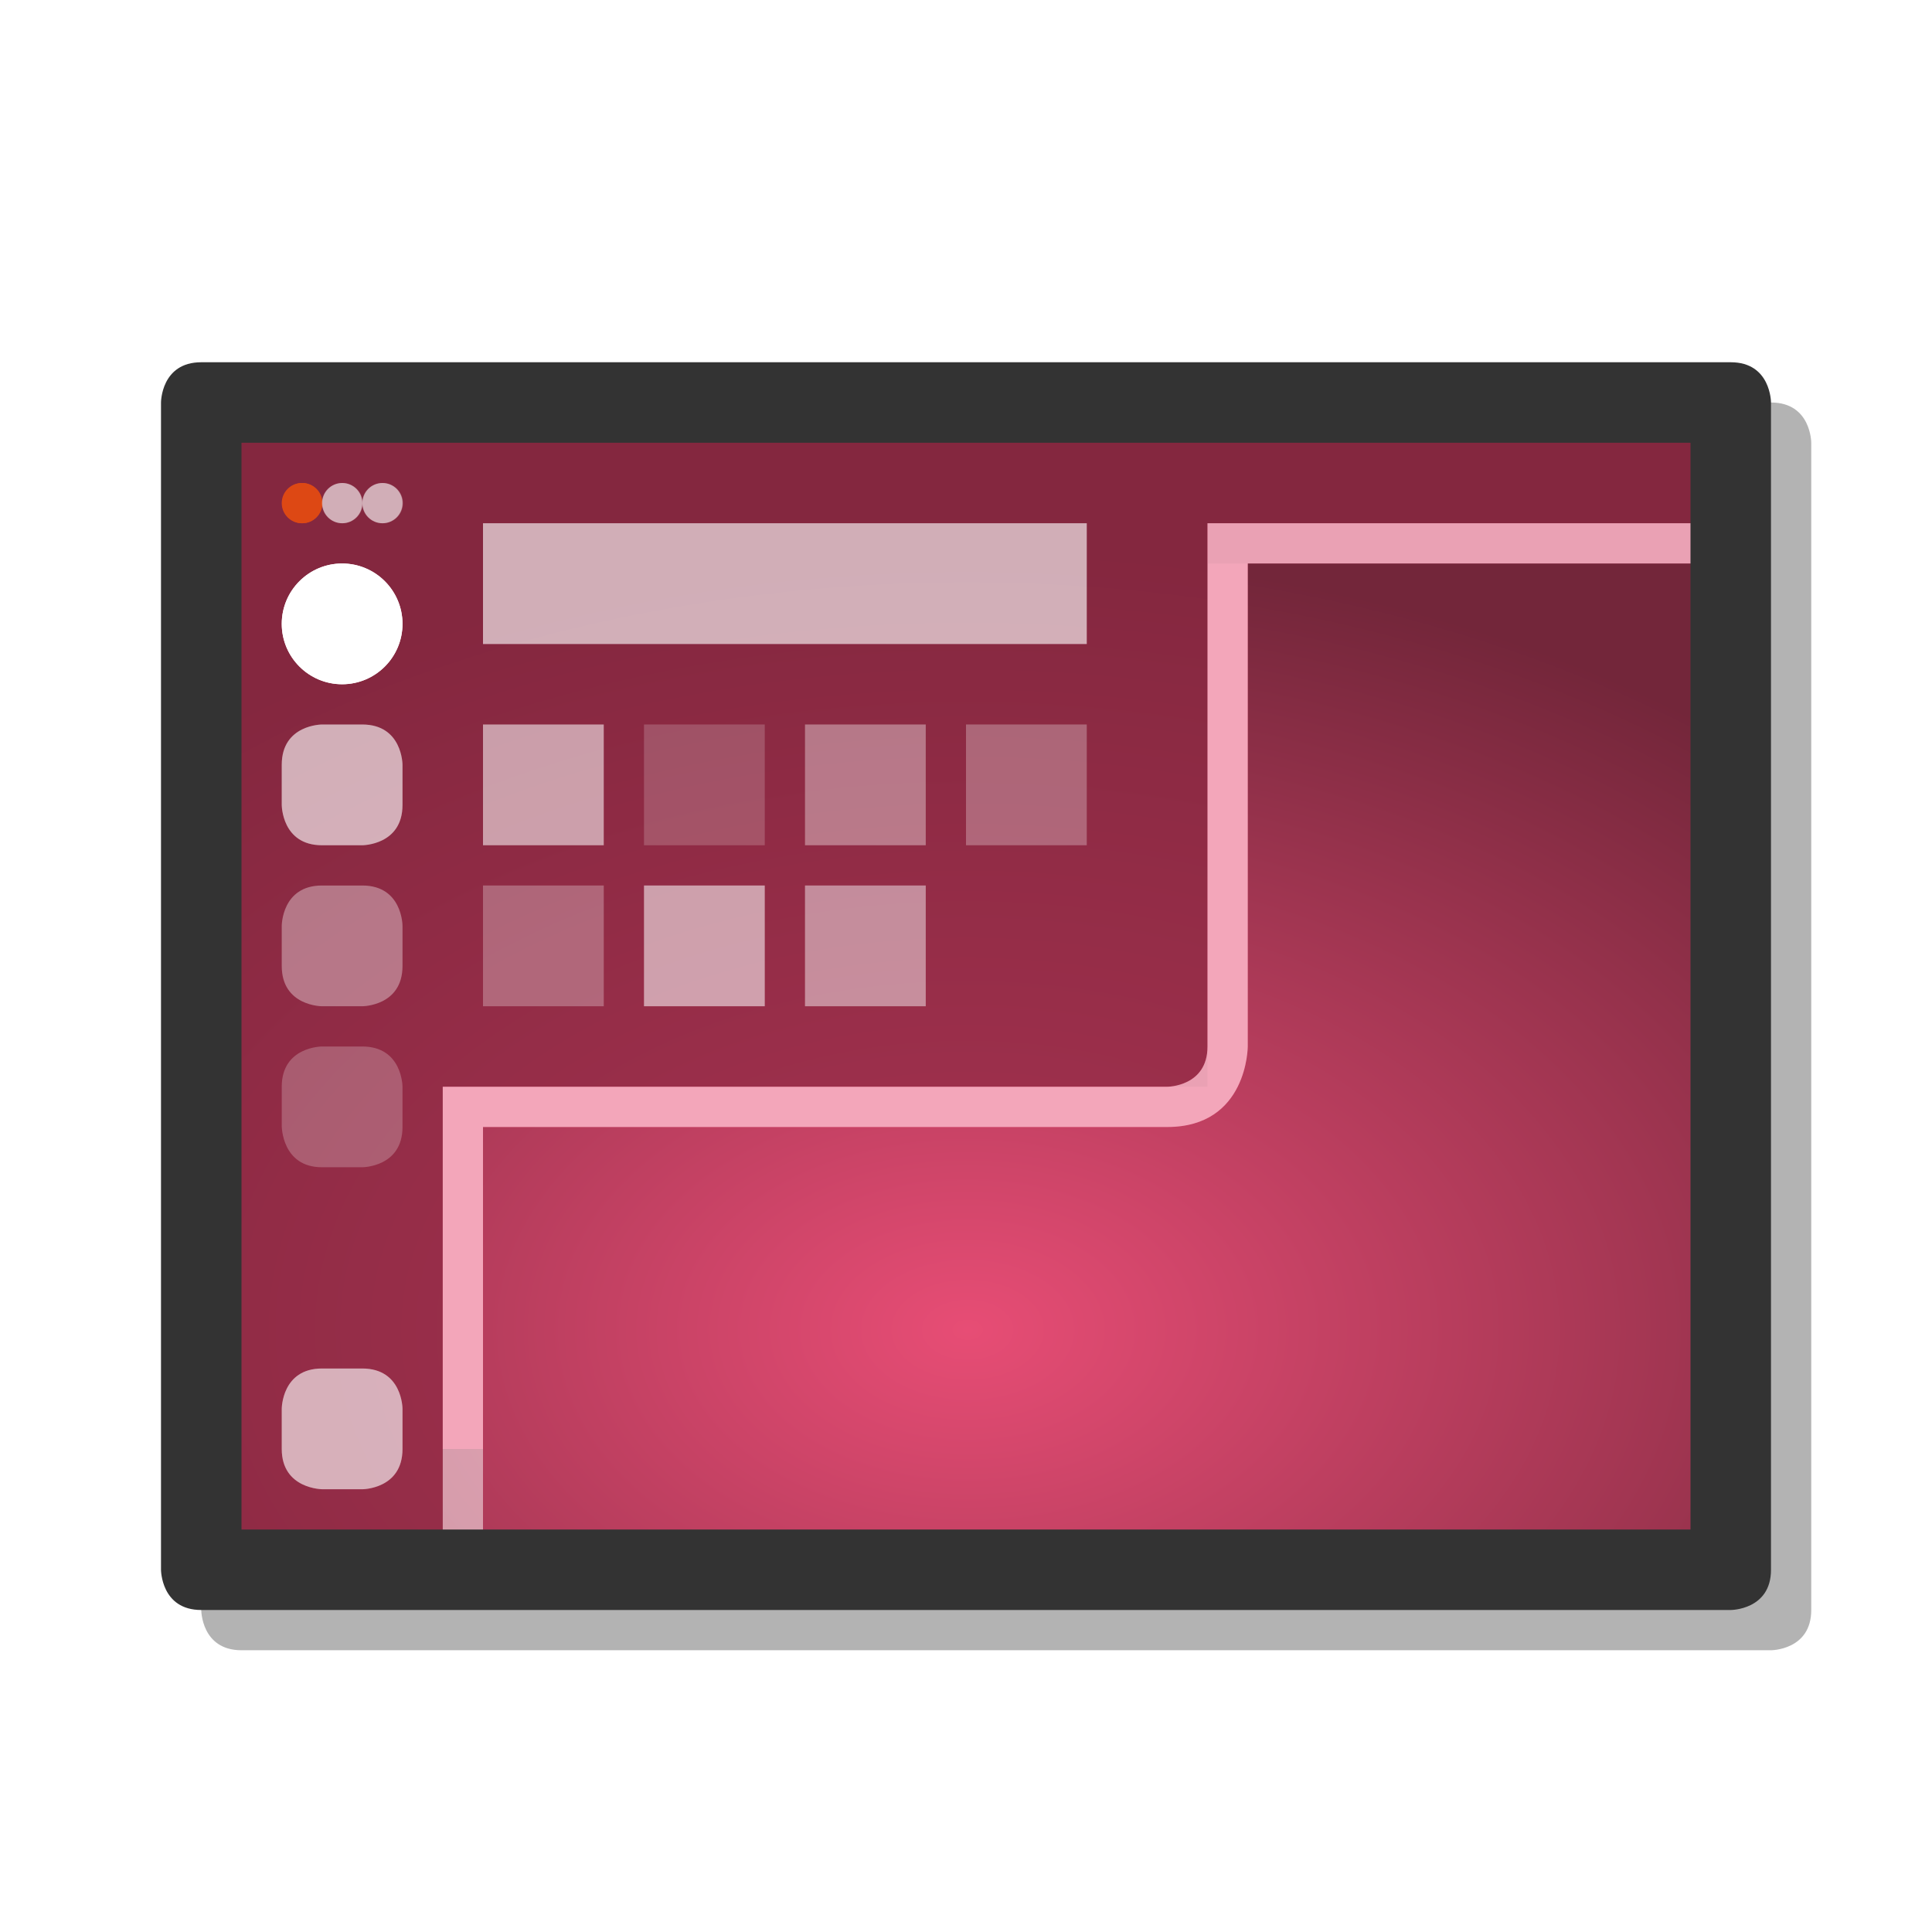 <?xml version="1.0" encoding="UTF-8" standalone="no"?>
<!-- Created with Inkscape (http://www.inkscape.org/) -->

<svg
   xmlns:dc="http://purl.org/dc/elements/1.1/"
   xmlns:cc="http://creativecommons.org/ns#"
   xmlns:rdf="http://www.w3.org/1999/02/22-rdf-syntax-ns#"
   xmlns:svg="http://www.w3.org/2000/svg"
   xmlns="http://www.w3.org/2000/svg"
   xmlns:xlink="http://www.w3.org/1999/xlink"
   xmlns:sodipodi="http://sodipodi.sourceforge.net/DTD/sodipodi-0.dtd"
   xmlns:inkscape="http://www.inkscape.org/namespaces/inkscape"
   width="48"
   height="48"
   id="svg2985"
   version="1.1"
   inkscape:version="0.48.4 r9939"
   sodipodi:docname="unity-settings-dash.svg"
   inkscape:export-filename="/home/sam/design/icons/unity-tweak-tool/36/wm-settings-hotcorners.png"
   inkscape:export-xdpi="300"
   inkscape:export-ydpi="300">
  <defs
     id="defs2987">
    <linearGradient
       id="linearGradient4195">
      <stop
         id="stop4197"
         offset="0"
         style="stop-color:#df5e28;stop-opacity:0.941;" />
      <stop
         id="stop4199"
         offset="1"
         style="stop-color:#1a1716;stop-opacity:0.941" />
    </linearGradient>
    <linearGradient
       inkscape:collect="always"
       id="linearGradient10954">
      <stop
         style="stop-color:#909090;stop-opacity:1;"
         offset="0"
         id="stop10956" />
      <stop
         style="stop-color:#cecece;stop-opacity:1"
         offset="1"
         id="stop10958" />
    </linearGradient>
    <linearGradient
       inkscape:collect="always"
       id="linearGradient10938">
      <stop
         style="stop-color:#dadada;stop-opacity:1"
         offset="0"
         id="stop10940" />
      <stop
         style="stop-color:#f6f6f5;stop-opacity:1"
         offset="1"
         id="stop10942" />
    </linearGradient>
    <linearGradient
       inkscape:collect="always"
       id="linearGradient11438">
      <stop
         style="stop-color:#babdb6;stop-opacity:1;"
         offset="0"
         id="stop11440" />
      <stop
         style="stop-color:#4a4d46;stop-opacity:1"
         offset="1"
         id="stop11442" />
    </linearGradient>
    <linearGradient
       inkscape:collect="always"
       id="linearGradient10966">
      <stop
         style="stop-color:#ffffff;stop-opacity:1;"
         offset="0"
         id="stop10968" />
      <stop
         style="stop-color:#f0f0f0;stop-opacity:1"
         offset="1"
         id="stop10970" />
    </linearGradient>
    <linearGradient
       id="linearGradient11473">
      <stop
         style="stop-color:#3877c4;stop-opacity:1;"
         offset="0"
         id="stop11475" />
      <stop
         id="stop7562"
         offset="1"
         style="stop-color:#1c3b62;stop-opacity:1;" />
    </linearGradient>
    <linearGradient
       id="linearGradient4788"
       inkscape:collect="always">
      <stop
         id="stop4790"
         offset="0"
         style="stop-color:#ffffff;stop-opacity:1;" />
      <stop
         id="stop4792"
         offset="1"
         style="stop-color:#ffffff;stop-opacity:0;" />
    </linearGradient>
    <radialGradient
       inkscape:collect="always"
       xlink:href="#linearGradient12771"
       id="radialGradient12777"
       cx="144.167"
       cy="129.174"
       fx="144.167"
       fy="129.174"
       r="97.906"
       gradientTransform="matrix(1.166,-0.051,0.033,0.747,-28.161,39.994)"
       gradientUnits="userSpaceOnUse" />
    <linearGradient
       inkscape:collect="always"
       id="linearGradient12771">
      <stop
         style="stop-color:#ffffff;stop-opacity:1;"
         offset="0"
         id="stop12773" />
      <stop
         style="stop-color:#ffffff;stop-opacity:0;"
         offset="1"
         id="stop12775" />
    </linearGradient>
    <radialGradient
       inkscape:collect="always"
       xlink:href="#linearGradient12771"
       id="radialGradient3521"
       cx="144.167"
       cy="129.174"
       fx="144.167"
       fy="129.174"
       r="97.906"
       gradientTransform="matrix(1.166,-0.051,0.033,0.747,-28.161,39.994)"
       gradientUnits="userSpaceOnUse" />
    <radialGradient
       inkscape:collect="always"
       xlink:href="#linearGradient12771"
       id="radialGradient3529"
       cx="144.167"
       cy="129.174"
       fx="144.167"
       fy="129.174"
       r="97.906"
       gradientTransform="matrix(1.166,-0.051,0.033,0.747,-28.161,39.994)"
       gradientUnits="userSpaceOnUse" />
    <radialGradient
       inkscape:collect="always"
       xlink:href="#linearGradient12771"
       id="radialGradient3537"
       cx="144.167"
       cy="129.174"
       fx="144.167"
       fy="129.174"
       r="97.906"
       gradientTransform="matrix(1.166,-0.051,0.033,0.747,-28.161,39.994)"
       gradientUnits="userSpaceOnUse" />
    <radialGradient
       inkscape:collect="always"
       xlink:href="#linearGradient12771"
       id="radialGradient3545"
       cx="144.167"
       cy="129.174"
       fx="144.167"
       fy="129.174"
       r="97.906"
       gradientTransform="matrix(1.166,-0.051,0.033,0.747,-28.161,39.994)"
       gradientUnits="userSpaceOnUse" />
    <radialGradient
       inkscape:collect="always"
       xlink:href="#linearGradient12771"
       id="radialGradient3553"
       cx="144.167"
       cy="129.174"
       fx="144.167"
       fy="129.174"
       r="97.906"
       gradientTransform="matrix(1.166,-0.051,0.033,0.747,-28.161,39.994)"
       gradientUnits="userSpaceOnUse" />
    <radialGradient
       inkscape:collect="always"
       xlink:href="#linearGradient12771"
       id="radialGradient3561"
       cx="144.167"
       cy="129.174"
       fx="144.167"
       fy="129.174"
       r="97.906"
       gradientTransform="matrix(1.166,-0.051,0.033,0.747,-28.161,39.994)"
       gradientUnits="userSpaceOnUse" />
    <radialGradient
       inkscape:collect="always"
       xlink:href="#linearGradient12771"
       id="radialGradient3569"
       cx="144.167"
       cy="129.174"
       fx="144.167"
       fy="129.174"
       r="97.906"
       gradientTransform="matrix(1.166,-0.051,0.033,0.747,-28.161,39.994)"
       gradientUnits="userSpaceOnUse" />
    <radialGradient
       inkscape:collect="always"
       xlink:href="#linearGradient12771"
       id="radialGradient3577"
       cx="144.167"
       cy="129.174"
       fx="144.167"
       fy="129.174"
       r="97.906"
       gradientTransform="matrix(1.166,-0.051,0.033,0.747,-28.161,39.994)"
       gradientUnits="userSpaceOnUse" />
    <radialGradient
       inkscape:collect="always"
       xlink:href="#linearGradient12771"
       id="radialGradient3585"
       cx="144.167"
       cy="129.174"
       fx="144.167"
       fy="129.174"
       r="97.906"
       gradientTransform="matrix(1.166,-0.051,0.033,0.747,-28.161,39.994)"
       gradientUnits="userSpaceOnUse" />
    <radialGradient
       inkscape:collect="always"
       xlink:href="#linearGradient12771"
       id="radialGradient3593"
       cx="144.167"
       cy="129.174"
       fx="144.167"
       fy="129.174"
       r="97.906"
       gradientTransform="matrix(1.166,-0.051,0.033,0.747,-28.161,39.994)"
       gradientUnits="userSpaceOnUse" />
    <radialGradient
       inkscape:collect="always"
       xlink:href="#linearGradient12771"
       id="radialGradient3601"
       cx="144.167"
       cy="129.174"
       fx="144.167"
       fy="129.174"
       r="97.906"
       gradientTransform="matrix(1.166,-0.051,0.033,0.747,-28.161,39.994)"
       gradientUnits="userSpaceOnUse" />
    <radialGradient
       r="97.906"
       fy="129.174"
       fx="144.167"
       cy="129.174"
       cx="144.167"
       gradientTransform="matrix(1.166,-0.051,0.033,0.747,-28.161,39.994)"
       gradientUnits="userSpaceOnUse"
       id="radialGradient3665"
       xlink:href="#linearGradient12771"
       inkscape:collect="always" />
    <radialGradient
       inkscape:collect="always"
       xlink:href="#linearGradient10966"
       id="radialGradient3348"
       gradientUnits="userSpaceOnUse"
       gradientTransform="matrix(0.171,2.3948575e-4,-1.885288e-4,0.135,-0.824,18.426)"
       cx="149.565"
       cy="258.761"
       fx="149.565"
       fy="258.761"
       r="116.231" />
    <linearGradient
       inkscape:collect="always"
       xlink:href="#linearGradient10938"
       id="linearGradient3355"
       gradientUnits="userSpaceOnUse"
       gradientTransform="matrix(0.176,0,0,0.18,-1.587,12.337)"
       x1="134.833"
       y1="68.529"
       x2="171.903"
       y2="206.876" />
    <linearGradient
       inkscape:collect="always"
       xlink:href="#linearGradient11438"
       id="linearGradient3357"
       gradientUnits="userSpaceOnUse"
       x1="184.951"
       y1="149.21"
       x2="185.071"
       y2="236.397"
       gradientTransform="matrix(0.18,0,0,0.18,-0.639,10.853)" />
    <radialGradient
       inkscape:collect="always"
       xlink:href="#linearGradient12771"
       id="radialGradient3387"
       gradientUnits="userSpaceOnUse"
       gradientTransform="matrix(1.166,-0.051,0.033,0.747,-28.161,39.994)"
       cx="144.167"
       cy="129.174"
       fx="144.167"
       fy="129.174"
       r="97.906" />
    <radialGradient
       inkscape:collect="always"
       xlink:href="#linearGradient4788"
       id="radialGradient3404"
       gradientUnits="userSpaceOnUse"
       gradientTransform="matrix(-1.824,0.009,-0.006,-1.308,609.529,98.067)"
       cx="326.021"
       cy="58"
       fx="326.021"
       fy="58"
       r="12.5" />
    <radialGradient
       inkscape:collect="always"
       xlink:href="#linearGradient4788"
       id="radialGradient3407"
       gradientUnits="userSpaceOnUse"
       gradientTransform="matrix(-1.888,0.009,-0.006,-1.28,636.86,96.523)"
       cx="326.021"
       cy="58"
       fx="326.021"
       fy="58"
       r="12.5" />
    <radialGradient
       inkscape:collect="always"
       xlink:href="#linearGradient11473"
       id="radialGradient4014"
       gradientUnits="userSpaceOnUse"
       gradientTransform="matrix(0.271,0,0,0.178,-16.458,8.84)"
       cx="149.565"
       cy="190.137"
       fx="149.565"
       fy="190.137"
       r="108.515" />
    <radialGradient
       inkscape:collect="always"
       xlink:href="#linearGradient11473"
       id="radialGradient4017"
       gradientUnits="userSpaceOnUse"
       gradientTransform="matrix(0.279,3.9175803e-4,-2.5360296e-4,0.182,-17.627,7.975)"
       cx="149.565"
       cy="190.137"
       fx="149.565"
       fy="190.137"
       r="108.515" />
    <linearGradient
       inkscape:collect="always"
       xlink:href="#linearGradient10954"
       id="linearGradient4020"
       gradientUnits="userSpaceOnUse"
       gradientTransform="matrix(0.17,2.3939518e-4,-2.3776336e-4,0.171,-1.345,13.528)"
       x1="141.315"
       y1="237.286"
       x2="141.315"
       y2="57.029" />
    <radialGradient
       inkscape:collect="always"
       xlink:href="#linearGradient4195-5"
       id="radialGradient3889"
       gradientUnits="userSpaceOnUse"
       gradientTransform="matrix(0.203,-0.088,0.124,0.336,-42.386,-18.86)"
       cx="189.702"
       cy="230.104"
       fx="189.702"
       fy="230.104"
       r="108.515" />
    <linearGradient
       id="linearGradient4195-5">
      <stop
         id="stop4197-5"
         offset="0"
         style="stop-color:#ff5200;stop-opacity:1;" />
      <stop
         id="stop4199-9"
         offset="1"
         style="stop-color:#1a1716;stop-opacity:0.941" />
    </linearGradient>
    <radialGradient
       r="108.515"
       fy="230.104"
       fx="189.702"
       cy="230.104"
       cx="189.702"
       gradientTransform="matrix(0.203,-0.088,0.124,0.336,-42.947,-18.046)"
       gradientUnits="userSpaceOnUse"
       id="radialGradient3099"
       xlink:href="#linearGradient4195-5"
       inkscape:collect="always" />
    <linearGradient
       inkscape:collect="always"
       xlink:href="#linearGradient10954-4"
       id="linearGradient4020-4"
       gradientUnits="userSpaceOnUse"
       gradientTransform="matrix(0.17,2.3939518e-4,-2.3776336e-4,0.171,-4.945,-6.472)"
       x1="141.315"
       y1="237.286"
       x2="141.315"
       y2="57.029" />
    <linearGradient
       id="linearGradient10954-4">
      <stop
         style="stop-color:#a4a4a4;stop-opacity:1;"
         offset="0"
         id="stop10956-8" />
      <stop
         style="stop-color:#cecece;stop-opacity:1"
         offset="1"
         id="stop10958-8" />
    </linearGradient>
    <linearGradient
       inkscape:collect="always"
       xlink:href="#linearGradient10954-4"
       id="linearGradient6521"
       gradientUnits="userSpaceOnUse"
       gradientTransform="matrix(0.17,2.3939518e-4,-2.3776336e-4,0.171,-1.345,13.528)"
       x1="141.315"
       y1="237.286"
       x2="141.315"
       y2="57.029" />
    <radialGradient
       inkscape:collect="always"
       xlink:href="#linearGradient11473"
       id="radialGradient3843"
       gradientUnits="userSpaceOnUse"
       gradientTransform="matrix(0.271,0,0,0.178,-16.105,8.84)"
       cx="149.565"
       cy="190.137"
       fx="149.565"
       fy="190.137"
       r="108.515" />
    <radialGradient
       inkscape:collect="always"
       xlink:href="#linearGradient11473"
       id="radialGradient3848"
       gradientUnits="userSpaceOnUse"
       gradientTransform="matrix(0.271,0,0,0.178,-16.458,8.84)"
       cx="149.565"
       cy="190.137"
       fx="149.565"
       fy="190.137"
       r="108.515" />
    <radialGradient
       inkscape:collect="always"
       xlink:href="#linearGradient11473"
       id="radialGradient3865"
       gradientUnits="userSpaceOnUse"
       gradientTransform="matrix(0.271,0,0,0.178,-16.458,8.84)"
       cx="149.565"
       cy="190.137"
       fx="149.565"
       fy="190.137"
       r="108.515" />
    <radialGradient
       inkscape:collect="always"
       xlink:href="#linearGradient11473"
       id="radialGradient3910"
       gradientUnits="userSpaceOnUse"
       gradientTransform="matrix(0.271,0,0,0.178,-16.453,12.84)"
       cx="149.565"
       cy="190.137"
       fx="149.565"
       fy="190.137"
       r="108.515" />
    <radialGradient
       inkscape:collect="always"
       xlink:href="#linearGradient11473-9"
       id="radialGradient4014-8"
       gradientUnits="userSpaceOnUse"
       gradientTransform="matrix(0.271,0,0,0.178,-16.458,8.84)"
       cx="149.565"
       cy="190.137"
       fx="149.565"
       fy="190.137"
       r="108.515" />
    <linearGradient
       id="linearGradient11473-9">
      <stop
         style="stop-color:#a026c4;stop-opacity:1;"
         offset="0"
         id="stop11475-1" />
      <stop
         id="stop8072"
         offset="1"
         style="stop-color:#501362;stop-opacity:1;" />
    </linearGradient>
    <linearGradient
       id="linearGradient4195-0">
      <stop
         id="stop4197-7"
         offset="0"
         style="stop-color:#ff7400;stop-opacity:1;" />
      <stop
         style="stop-color:#7f3a00;stop-opacity:1;"
         offset="1"
         id="stop3847" />
    </linearGradient>
    <filter
       color-interpolation-filters="sRGB"
       inkscape:collect="always"
       id="filter4112"
       x="-0.22"
       width="1.44"
       y="-0.22"
       height="1.44">
      <feGaussianBlur
         inkscape:collect="always"
         stdDeviation="0.275"
         id="feGaussianBlur4114" />
    </filter>
    <filter
       color-interpolation-filters="sRGB"
       inkscape:collect="always"
       id="filter4108"
       x="-0.22"
       width="1.44"
       y="-0.22"
       height="1.44">
      <feGaussianBlur
         inkscape:collect="always"
         stdDeviation="0.275"
         id="feGaussianBlur4110" />
    </filter>
    <filter
       color-interpolation-filters="sRGB"
       inkscape:collect="always"
       id="filter4104"
       x="-0.22"
       width="1.44"
       y="-0.22"
       height="1.44">
      <feGaussianBlur
         inkscape:collect="always"
         stdDeviation="0.275"
         id="feGaussianBlur4106" />
    </filter>
    <filter
       color-interpolation-filters="sRGB"
       inkscape:collect="always"
       id="filter4100"
       x="-0.22"
       width="1.44"
       y="-0.22"
       height="1.44">
      <feGaussianBlur
         inkscape:collect="always"
         stdDeviation="0.275"
         id="feGaussianBlur4102" />
    </filter>
    <filter
       color-interpolation-filters="sRGB"
       inkscape:collect="always"
       id="filter4096"
       x="-0.22"
       width="1.44"
       y="-0.22"
       height="1.44">
      <feGaussianBlur
         inkscape:collect="always"
         stdDeviation="0.183"
         id="feGaussianBlur4098" />
    </filter>
    <filter
       color-interpolation-filters="sRGB"
       inkscape:collect="always"
       id="filter4082"
       x="-0.054"
       width="1.108"
       y="-0.27"
       height="1.54">
      <feGaussianBlur
         inkscape:collect="always"
         stdDeviation="0.338"
         id="feGaussianBlur4084" />
    </filter>
    <filter
       color-interpolation-filters="sRGB"
       inkscape:collect="always"
       id="filter4025-0"
       x="-0.36"
       width="1.72"
       y="-0.36"
       height="1.72">
      <feGaussianBlur
         inkscape:collect="always"
         stdDeviation="0.75"
         id="feGaussianBlur4027-9" />
    </filter>
    <filter
       color-interpolation-filters="sRGB"
       inkscape:collect="always"
       id="filter4035-9"
       x="-0.36"
       width="1.72"
       y="-0.36"
       height="1.72">
      <feGaussianBlur
         inkscape:collect="always"
         stdDeviation="0.75"
         id="feGaussianBlur4037-0" />
    </filter>
    <filter
       color-interpolation-filters="sRGB"
       inkscape:collect="always"
       id="filter4015-3"
       x="-0.36"
       width="1.72"
       y="-0.36"
       height="1.72">
      <feGaussianBlur
         inkscape:collect="always"
         stdDeviation="0.75"
         id="feGaussianBlur4017-6" />
    </filter>
    <radialGradient
       inkscape:collect="always"
       xlink:href="#linearGradient11473-1"
       id="radialGradient4014-6"
       gradientUnits="userSpaceOnUse"
       gradientTransform="matrix(0.271,0,0,0.178,-16.458,8.84)"
       cx="149.565"
       cy="190.137"
       fx="149.565"
       fy="190.137"
       r="108.515" />
    <linearGradient
       id="linearGradient11473-1">
      <stop
         style="stop-color:#e74d75;stop-opacity:1;"
         offset="0"
         id="stop11475-16" />
      <stop
         id="stop5517"
         offset="1"
         style="stop-color:#73263a;stop-opacity:1;" />
    </linearGradient>
    <radialGradient
       r="108.515"
       fy="207.488"
       fx="149.292"
       cy="207.488"
       cx="149.292"
       gradientTransform="matrix(0.271,0,0,0.178,-16.365,13.082)"
       gradientUnits="userSpaceOnUse"
       id="radialGradient3218"
       xlink:href="#linearGradient11473-1"
       inkscape:collect="always" />
    <filter
       inkscape:collect="always"
       id="filter4050"
       x="-0.22"
       width="1.44"
       y="-0.22"
       height="1.44">
      <feGaussianBlur
         inkscape:collect="always"
         stdDeviation="0.275"
         id="feGaussianBlur4052" />
    </filter>
    <filter
       inkscape:collect="always"
       id="filter4055"
       x="-0.22"
       width="1.44"
       y="-0.22"
       height="1.44">
      <feGaussianBlur
         inkscape:collect="always"
         stdDeviation="0.275"
         id="feGaussianBlur4057" />
    </filter>
    <filter
       inkscape:collect="always"
       id="filter4059"
       x="-0.22"
       width="1.44"
       y="-0.22"
       height="1.44">
      <feGaussianBlur
         inkscape:collect="always"
         stdDeviation="0.275"
         id="feGaussianBlur4061" />
    </filter>
    <filter
       inkscape:collect="always"
       id="filter4063"
       x="-0.22"
       width="1.44"
       y="-0.22"
       height="1.44">
      <feGaussianBlur
         inkscape:collect="always"
         stdDeviation="0.275"
         id="feGaussianBlur4065" />
    </filter>
    <filter
       inkscape:collect="always"
       id="filter4067"
       x="-0.22"
       width="1.44"
       y="-0.22"
       height="1.44">
      <feGaussianBlur
         inkscape:collect="always"
         stdDeviation="0.275"
         id="feGaussianBlur4069" />
    </filter>
    <filter
       inkscape:collect="always"
       id="filter4071"
       x="-0.22"
       width="1.44"
       y="-0.22"
       height="1.44">
      <feGaussianBlur
         inkscape:collect="always"
         stdDeviation="0.275"
         id="feGaussianBlur4073" />
    </filter>
    <filter
       inkscape:collect="always"
       id="filter4075"
       x="-0.22"
       width="1.44"
       y="-0.22"
       height="1.44">
      <feGaussianBlur
         inkscape:collect="always"
         stdDeviation="0.275"
         id="feGaussianBlur4077" />
    </filter>
    <filter
       inkscape:collect="always"
       id="filter4081">
      <feGaussianBlur
         inkscape:collect="always"
         stdDeviation="0.675"
         id="feGaussianBlur4083" />
    </filter>
    <radialGradient
       inkscape:collect="always"
       xlink:href="#linearGradient11473-1"
       id="radialGradient3476"
       gradientUnits="userSpaceOnUse"
       gradientTransform="matrix(0.271,0,0,0.178,-16.365,13.082)"
       cx="149.292"
       cy="207.488"
       fx="149.292"
       fy="207.488"
       r="108.515" />
    <radialGradient
       inkscape:collect="always"
       xlink:href="#linearGradient11473-1"
       id="radialGradient3517"
       gradientUnits="userSpaceOnUse"
       gradientTransform="matrix(0.271,0,0,0.178,-16.367,12.082)"
       cx="149.292"
       cy="207.488"
       fx="149.292"
       fy="207.488"
       r="108.515" />
  </defs>
  <sodipodi:namedview
     id="base"
     pagecolor="#ffffff"
     bordercolor="#666666"
     borderopacity="1.0"
     inkscape:pageopacity="0"
     inkscape:pageshadow="2"
     inkscape:zoom="16"
     inkscape:cx="44.283808"
     inkscape:cy="12.536989"
     inkscape:current-layer="layer1"
     showgrid="true"
     inkscape:document-units="px"
     inkscape:grid-bbox="true"
     inkscape:window-width="1366"
     inkscape:window-height="711"
     inkscape:window-x="0"
     inkscape:window-y="27"
     inkscape:window-maximized="1"
     showguides="true"
     inkscape:guide-bbox="true"
     inkscape:snap-bbox="true">
    <inkscape:grid
       type="xygrid"
       id="grid2982"
       empspacing="5"
       visible="true"
       enabled="true"
       snapvisiblegridlinesonly="true" />
  </sodipodi:namedview>
  <g
     id="layer1"
     inkscape:label="Layer 1"
     inkscape:groupmode="layer"
     transform="translate(0,-16)">
    <path
       sodipodi:nodetypes="cccscscscccccc"
       id="path4016"
       d="m 6,26 c -1,0 -1,1 -1,1 l 0,29 c 0,0 0,1 1,1 l 38,0 c 0,0 1,0 1,-1 l 0,-29 c 0,0 0,-1 -1,-1 z m 37,2 0,27 -36,0 0,-27 z"
       style="color:#000000;fill:#b3b3b3;fill-opacity:1;fill-rule:nonzero;stroke:none;stroke-width:10.116;marker:none;visibility:visible;display:inline;overflow:visible;enable-background:new"
       inkscape:connector-curvature="0" />
    <rect
       transform="matrix(1,0.001,-0.001,1,0,0)"
       ry="0.877"
       rx="0.872"
       y="25.993"
       x="5.036"
       height="28.946"
       width="38.04"
       id="rect10538"
       style="color:#000000;fill:url(#radialGradient3517);fill-opacity:1;fill-rule:nonzero;stroke:none;stroke-width:2;marker:none;visibility:visible;display:inline;overflow:visible;enable-background:accumulate" />
    <path
       style="opacity:0.4;fill:#000000;fill-opacity:1;stroke:none"
       d="m 5,55 6,0 0,-12 19,0 0,-13 13,0 0,-4 -38,0 z"
       id="path3849"
       inkscape:connector-curvature="0"
       sodipodi:nodetypes="ccccccccc" />
    <path
       sodipodi:nodetypes="ccccccccsccccc"
       inkscape:connector-curvature="0"
       id="path4079"
       d="m 30,29 0,13 c 0,1 -1,1 -1,1 l -18,0 0,1 0,8 1,0 0,-8 17,0 c 2,0 2,-2 2,-2 l 0,-12 12,0 0,-1 z"
       style="fill:#e74d75;fill-opacity:1;stroke:none;filter:url(#filter4081)" />
    <path
       style="opacity:0.5;fill:#c4385c;fill-opacity:1;stroke:none"
       d="m 5,55 6,0 0,-12 19,0 0,-13 13,0 0,-4 -38,0 z"
       id="rect3064"
       inkscape:connector-curvature="0"
       sodipodi:nodetypes="ccccccccc" />
    <path
       style="opacity:0.5;fill:#ffffff;fill-opacity:1;stroke:none"
       d="m 30,29 0,13 c 0,1 -1,1 -1,1 l -18,0 0,1 0,11 1,0 0,-11 17,0 c 2,0 2,-2 2,-2 l 0,-12 12,0 0,-1 z"
       id="path3059"
       inkscape:connector-curvature="0"
       sodipodi:nodetypes="ccccccccsccccc" />
    <rect
       style="fill:none;stroke:none"
       id="rect4189"
       width="16.705"
       height="23.776"
       x="6.805"
       y="26.495"
       rx="0.872"
       ry="0.877" />
    <rect
       y="38"
       x="-19"
       height="3"
       width="3"
       id="rect4014"
       style="opacity:0.5;fill:#ffffff;fill-opacity:1;stroke:none"
       transform="scale(-1,1)" />
    <rect
       y="34"
       x="12"
       height="3"
       width="3"
       id="rect3998"
       style="opacity:0.5;fill:#ffffff;fill-opacity:1;stroke:none" />
    <rect
       y="38"
       x="-15"
       height="3"
       width="3"
       id="rect4016"
       style="opacity:0.2;fill:#ffffff;fill-opacity:1;stroke:none"
       transform="scale(-1,1)" />
    <rect
       y="34"
       x="16"
       height="3"
       width="3"
       id="rect4002"
       style="opacity:0.1;fill:#ffffff;fill-opacity:1;stroke:none" />
    <rect
       y="34"
       x="-27"
       height="3"
       width="3"
       id="rect4018"
       style="opacity:0.2;fill:#ffffff;fill-opacity:1;stroke:none"
       transform="scale(-1,1)" />
    <rect
       y="34"
       x="20"
       height="3"
       width="3"
       id="rect4006"
       style="opacity:0.3;fill:#ffffff;fill-opacity:1;stroke:none" />
    <rect
       y="38"
       x="-23"
       height="3"
       width="3"
       id="rect4023"
       style="opacity:0.4;fill:#ffffff;fill-opacity:1;stroke:none"
       transform="scale(-1,1)" />
    <rect
       style="opacity:0.5;fill:#ffffff;fill-opacity:1;stroke:none"
       id="rect3954"
       width="15"
       height="3"
       x="12"
       y="29" />
    <path
       sodipodi:type="arc"
       style="fill:#ffffff;fill-opacity:1;stroke:none"
       id="path3956"
       sodipodi:cx="4"
       sodipodi:cy="20"
       sodipodi:rx="1"
       sodipodi:ry="1"
       d="m 5,20 c 0,0.552 -0.448,1 -1,1 -0.552,0 -1,-0.448 -1,-1 0,-0.552 0.448,-1 1,-1 0.552,0 1,0.448 1,1 z"
       transform="matrix(1.5,0,0,1.5,2.5,1.5)" />
    <path
       transform="matrix(0.2,0,0,0.2,-4,24.4)"
       d="M 60,20.5 C 60,21.881 58.881,23 57.5,23 56.119,23 55,21.881 55,20.5 55,19.119 56.119,18 57.5,18 c 1.381,0 2.5,1.119 2.5,2.5 z"
       sodipodi:ry="2.5"
       sodipodi:rx="2.5"
       sodipodi:cy="20.5"
       sodipodi:cx="57.5"
       id="path3979"
       style="fill:#dd4814;fill-opacity:1;stroke:none"
       sodipodi:type="arc" />
    <path
       sodipodi:type="arc"
       style="opacity:0.5;fill:#ffffff;fill-opacity:1;stroke:none;filter:url(#filter4015-3)"
       id="path4009"
       sodipodi:cx="57.5"
       sodipodi:cy="20.5"
       sodipodi:rx="2.5"
       sodipodi:ry="2.5"
       d="M 60,20.5 C 60,21.881 58.881,23 57.5,23 56.119,23 55,21.881 55,20.5 55,19.119 56.119,18 57.5,18 c 1.381,0 2.5,1.119 2.5,2.5 z"
       transform="matrix(0.2,0,0,0.2,-2.989,24.4)" />
    <path
       sodipodi:type="arc"
       style="fill:#dd4814;fill-opacity:1;stroke:none;filter:url(#filter4035-9)"
       id="path4029"
       sodipodi:cx="57.5"
       sodipodi:cy="20.5"
       sodipodi:rx="2.5"
       sodipodi:ry="2.5"
       d="M 60,20.5 C 60,21.881 58.881,23 57.5,23 56.119,23 55,21.881 55,20.5 55,19.119 56.119,18 57.5,18 c 1.381,0 2.5,1.119 2.5,2.5 z"
       transform="matrix(0.2,0,0,0.2,-3.989,24.4)" />
    <path
       transform="matrix(0.2,0,0,0.2,-3,24.4)"
       d="M 60,20.5 C 60,21.881 58.881,23 57.5,23 56.119,23 55,21.881 55,20.5 55,19.119 56.119,18 57.5,18 c 1.381,0 2.5,1.119 2.5,2.5 z"
       sodipodi:ry="2.5"
       sodipodi:rx="2.5"
       sodipodi:cy="20.5"
       sodipodi:cx="57.5"
       id="path4005"
       style="opacity:0.5;fill:#ffffff;fill-opacity:1;stroke:none"
       sodipodi:type="arc" />
    <path
       transform="matrix(0.2,0,0,0.2,-1.989,24.4)"
       d="M 60,20.5 C 60,21.881 58.881,23 57.5,23 56.119,23 55,21.881 55,20.5 55,19.119 56.119,18 57.5,18 c 1.381,0 2.5,1.119 2.5,2.5 z"
       sodipodi:ry="2.5"
       sodipodi:rx="2.5"
       sodipodi:cy="20.5"
       sodipodi:cx="57.5"
       id="path4019"
       style="opacity:0.5;fill:#ffffff;fill-opacity:1;stroke:none;filter:url(#filter4025-0)"
       sodipodi:type="arc" />
    <path
       sodipodi:type="arc"
       style="opacity:0.5;fill:#ffffff;fill-opacity:1;stroke:none"
       id="path4007"
       sodipodi:cx="57.5"
       sodipodi:cy="20.5"
       sodipodi:rx="2.5"
       sodipodi:ry="2.5"
       d="M 60,20.5 C 60,21.881 58.881,23 57.5,23 56.119,23 55,21.881 55,20.5 55,19.119 56.119,18 57.5,18 c 1.381,0 2.5,1.119 2.5,2.5 z"
       transform="matrix(0.2,0,0,0.2,-2,24.4)" />
    <path
       style="opacity:0.5;fill:#ffffff;fill-opacity:1;stroke:none"
       d="m 7,35 c 0,-1 1,-1 1,-1 l 1,0 c 1,0 1,1 1,1 l 0,1 c 0,1 -1,1 -1,1 L 8,37 c -1,0 -1,-1 -1,-1 z"
       id="rect3922"
       inkscape:connector-curvature="0"
       sodipodi:nodetypes="ccccccccc" />
    <path
       style="opacity:0.3;fill:#ffffff;fill-opacity:1;stroke:none"
       d="m 8,38 1,0 c 1,0 1,1 1,1 l 0,1 c 0,1 -1,1 -1,1 L 8,41 c 0,0 -1,0 -1,-1 l 0,-1 c 0,0 0,-1 1,-1 z"
       id="rect3924"
       inkscape:connector-curvature="0"
       sodipodi:nodetypes="ccccccccc" />
    <path
       style="opacity:0.2;fill:#ffffff;fill-opacity:1;stroke:none"
       d="m 7,43 c 0,-1 1,-1 1,-1 l 1,0 c 1,0 1,1 1,1 l 0,1 c 0,1 -1,1 -1,1 L 8,45 c -1,0 -1,-1.025 -1,-1.025 z"
       id="rect3926"
       inkscape:connector-curvature="0"
       sodipodi:nodetypes="ccccccccc" />
    <path
       style="opacity:0.5;fill:#ffffff;fill-opacity:1;stroke:none"
       d="m 8,50 1,0 c 1,0 1,1 1,1 l 0,1 c 0,1 -1,1 -1,1 L 8.016,53 C 8.016,53 7,53 7,52 l 0,-1 c 0,0 0,-1 1,-1 z"
       id="rect3928"
       inkscape:connector-curvature="0"
       sodipodi:nodetypes="ccccccccc" />
    <rect
       y="29"
       x="12"
       height="3"
       width="15"
       id="rect3251"
       style="opacity:0.5;fill:#ffffff;fill-opacity:1;stroke:none;filter:url(#filter4082)" />
    <path
       transform="matrix(1.5,0,0,1.5,2.5,1.5)"
       d="m 5,20 c 0,0.552 -0.448,1 -1,1 -0.552,0 -1,-0.448 -1,-1 0,-0.552 0.448,-1 1,-1 0.552,0 1,0.448 1,1 z"
       sodipodi:ry="1"
       sodipodi:rx="1"
       sodipodi:cy="20"
       sodipodi:cx="4"
       id="path4086"
       style="fill:#ffffff;fill-opacity:1;stroke:none;filter:url(#filter4096)"
       sodipodi:type="arc" />
    <path
       sodipodi:nodetypes="ccccccccc"
       inkscape:connector-curvature="0"
       id="path4088"
       d="m 7,35 c 0,-1 1,-1 1,-1 l 1,0 c 1,0 1,1 1,1 l 0,1 c 0,1 -1,1 -1,1 L 8,37 c -1,0 -1,-1 -1,-1 z"
       style="opacity:0.5;fill:#ffffff;fill-opacity:1;stroke:none;filter:url(#filter4100)" />
    <path
       sodipodi:nodetypes="ccccccccc"
       inkscape:connector-curvature="0"
       id="path4090"
       d="m 8,38 1,0 c 1,0 1,1 1,1 l 0,1 c 0,1 -1,1 -1,1 L 8,41 c 0,0 -1,0 -1,-1 l 0,-1 c 0,0 0,-1 1,-1 z"
       style="opacity:0.3;fill:#ffffff;fill-opacity:1;stroke:none;filter:url(#filter4104)" />
    <path
       sodipodi:nodetypes="ccccccccc"
       inkscape:connector-curvature="0"
       id="path4092"
       d="m 7,43 c 0,-1 1,-1 1,-1 l 1,0 c 1,0 1,1 1,1 l 0,1 c 0,1 -1,1 -1,1 L 8,45 c -1,0 -1,-1.025 -1,-1.025 z"
       style="opacity:0.2;fill:#ffffff;fill-opacity:1;stroke:none;filter:url(#filter4108)" />
    <path
       sodipodi:nodetypes="ccccccccc"
       inkscape:connector-curvature="0"
       id="path4094"
       d="m 8,50 1,0 c 1,0 1,1 1,1 l 0,1 c 0,1 -1,1 -1,1 L 8.016,53 C 8.016,53 7,53 7,52 l 0,-1 c 0,0 0,-1 1,-1 z"
       style="opacity:0.5;fill:#ffffff;fill-opacity:1;stroke:none;filter:url(#filter4112)" />
    <rect
       transform="matrix(-1,0,0,1,0,-1)"
       style="opacity:0.314;fill:#ffffff;fill-opacity:1;stroke:none;filter:url(#filter4050)"
       id="rect4036"
       width="3"
       height="3"
       x="-19"
       y="39" />
    <rect
       style="opacity:0.314;fill:#ffffff;fill-opacity:1;stroke:none;filter:url(#filter4055)"
       id="rect4038"
       width="3"
       height="3"
       x="12"
       y="34" />
    <rect
       transform="matrix(-1,0,0,1,0,-1)"
       style="opacity:0.314;fill:#ffffff;fill-opacity:1;stroke:none;filter:url(#filter4059)"
       id="rect4040"
       width="3"
       height="3"
       x="-15"
       y="39" />
    <rect
       style="opacity:0.314;fill:#ffffff;fill-opacity:1;stroke:none;filter:url(#filter4063)"
       id="rect4042"
       width="3"
       height="3"
       x="16"
       y="34" />
    <rect
       transform="matrix(-1,0,0,1,0,-1)"
       style="opacity:0.314;fill:#ffffff;fill-opacity:1;stroke:none;filter:url(#filter4067)"
       id="rect4044"
       width="3"
       height="3"
       x="-27"
       y="35" />
    <rect
       style="opacity:0.314;fill:#ffffff;fill-opacity:1;stroke:none;filter:url(#filter4071)"
       id="rect4046"
       width="3"
       height="3"
       x="20"
       y="34" />
    <rect
       transform="matrix(-1,0,0,1,0,-1)"
       style="opacity:0.314;fill:#ffffff;fill-opacity:1;stroke:none;filter:url(#filter4075)"
       id="rect4048"
       width="3"
       height="3"
       x="-23"
       y="39" />
    <path
       inkscape:connector-curvature="0"
       style="color:#000000;fill:#333333;fill-opacity:1;fill-rule:nonzero;stroke:none;stroke-width:10.116;marker:none;visibility:visible;display:inline;overflow:visible;enable-background:new"
       d="m 5,25 c -1,0 -1,1 -1,1 l 0,29 c 0,0 0,1 1,1 l 38,0 c 0,0 1,0 1,-1 l 0,-29 c 0,0 0,-1 -1,-1 z m 37,2 0,27 -36,0 0,-27 z"
       id="rect3070"
       sodipodi:nodetypes="cccscscscccccc" />
  </g>
</svg>
